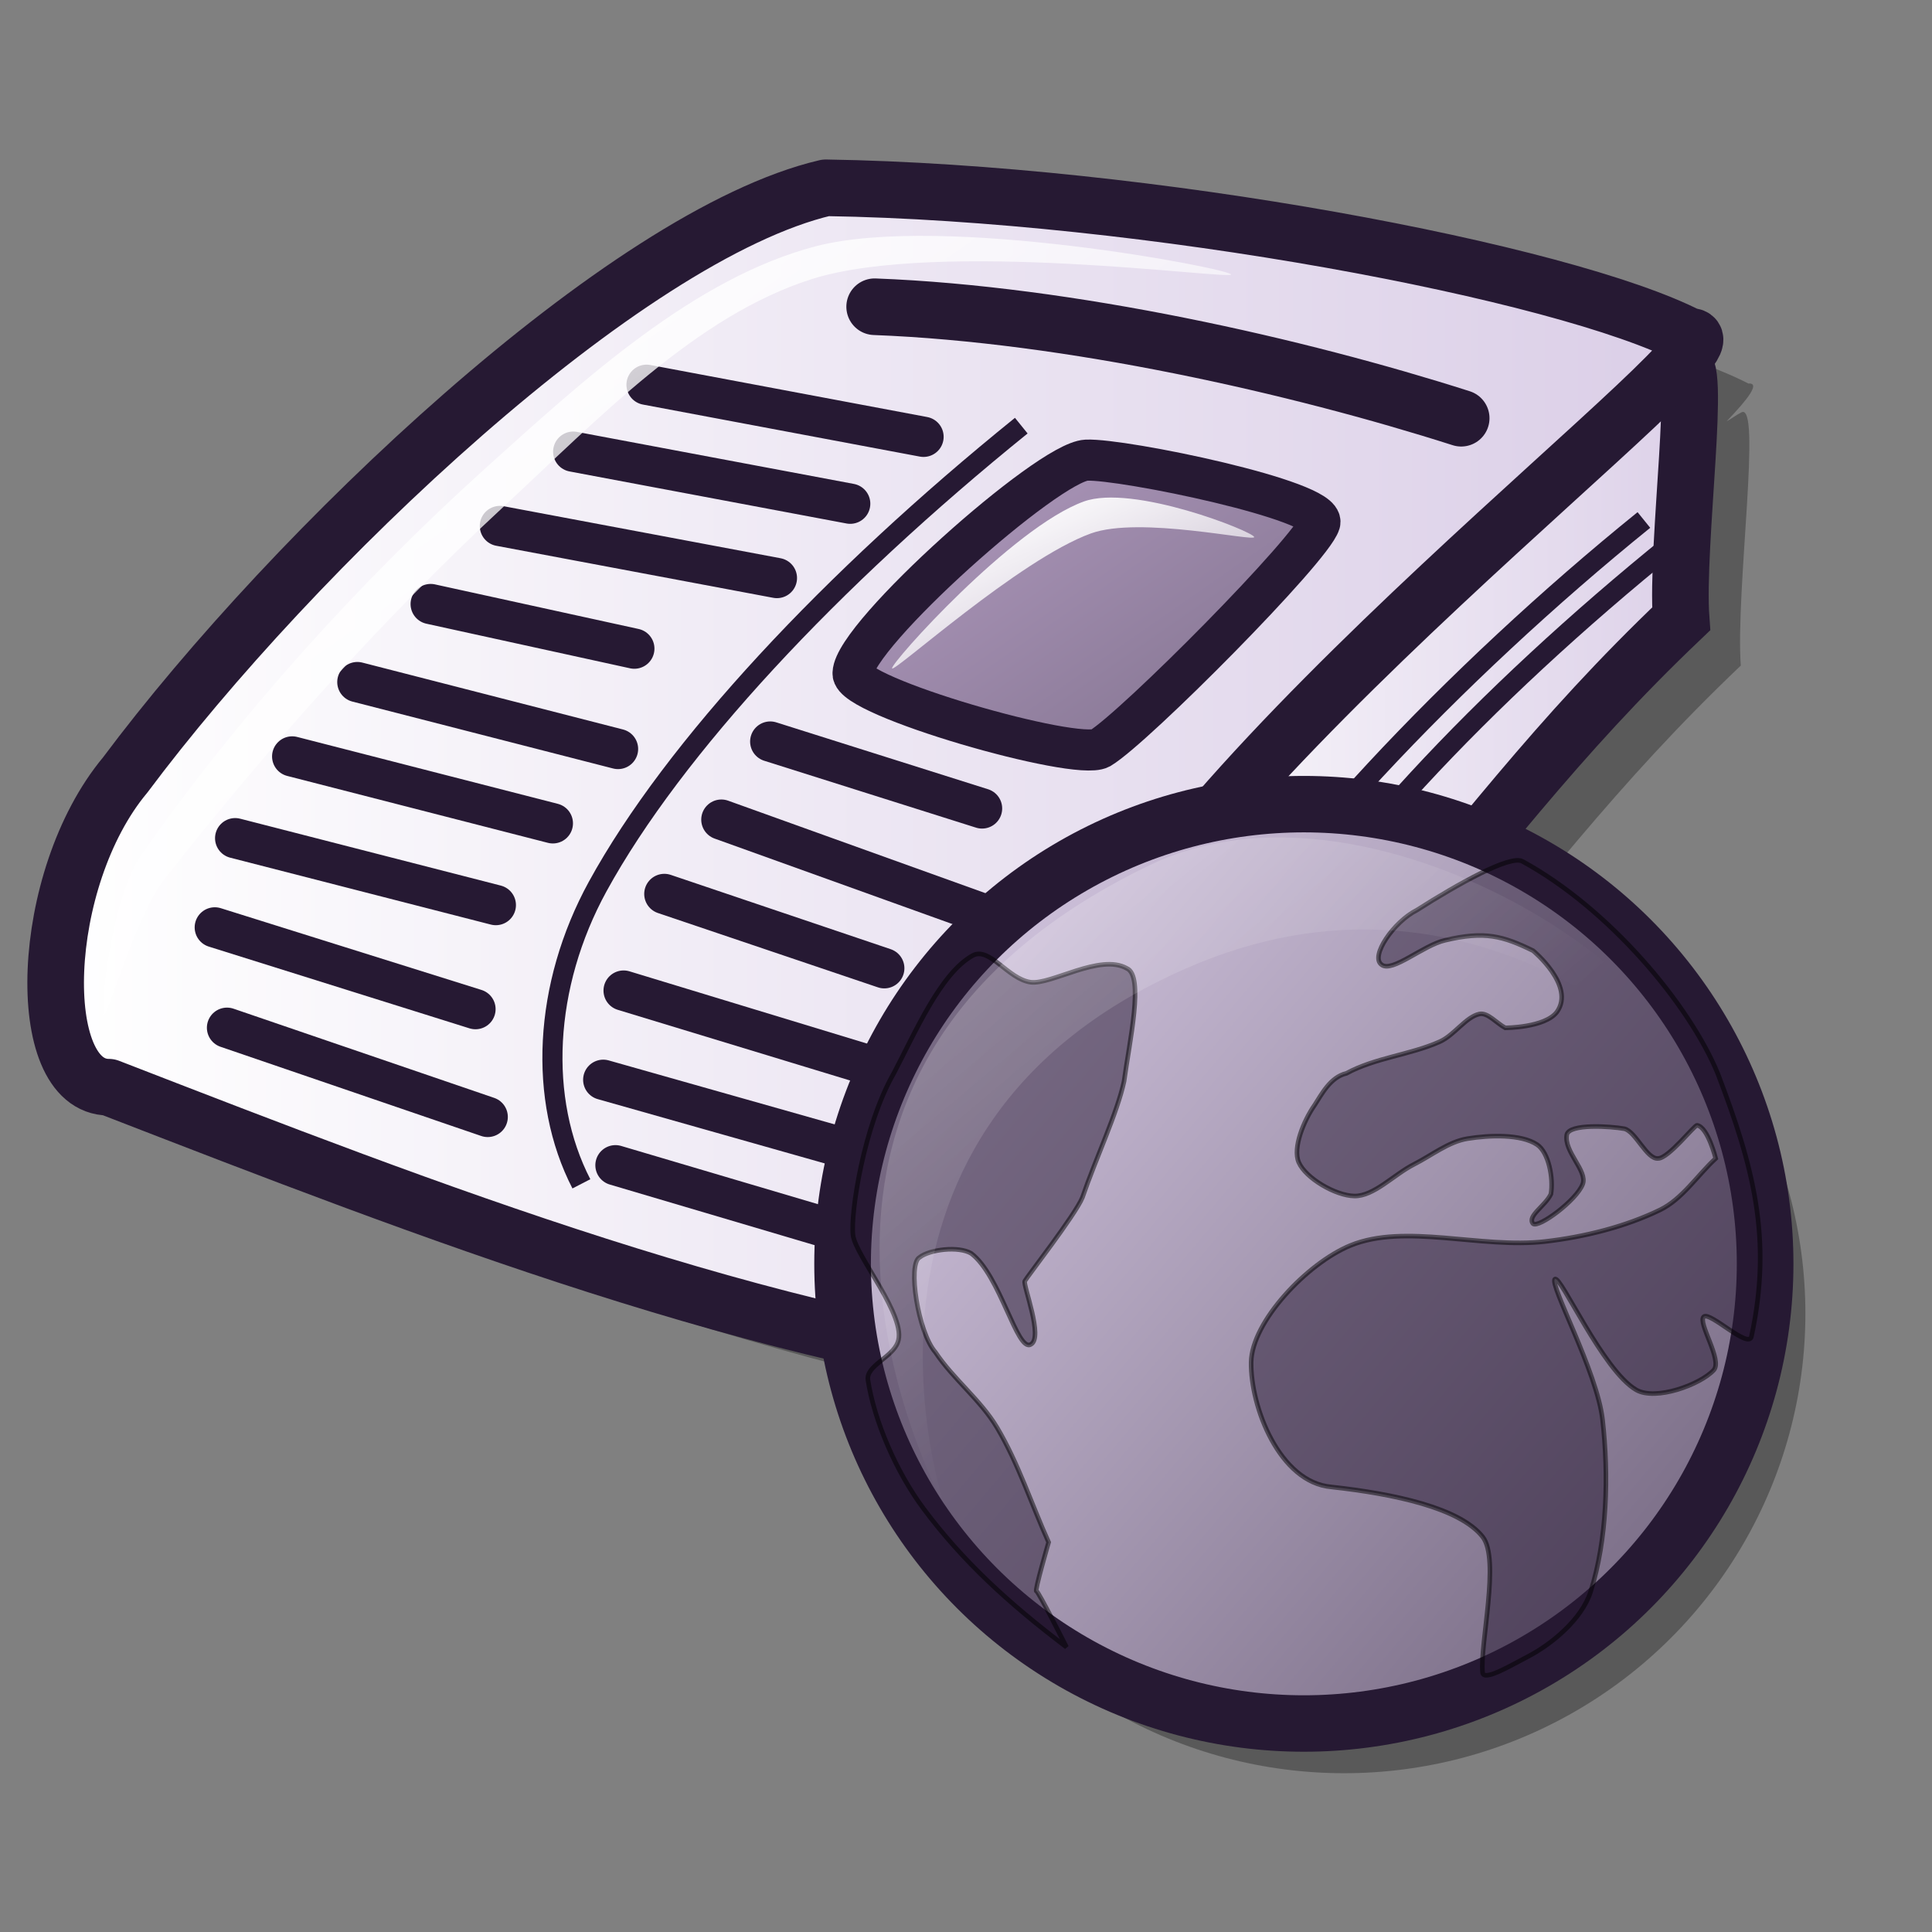 <?xml version="1.0" encoding="UTF-8" standalone="no"?>
<!-- Created with Inkscape (http://www.inkscape.org/) -->
<svg
   xmlns:dc="http://purl.org/dc/elements/1.1/"
   xmlns:cc="http://web.resource.org/cc/"
   xmlns:rdf="http://www.w3.org/1999/02/22-rdf-syntax-ns#"
   xmlns:svg="http://www.w3.org/2000/svg"
   xmlns="http://www.w3.org/2000/svg"
   xmlns:xlink="http://www.w3.org/1999/xlink"
   xmlns:sodipodi="http://sodipodi.sourceforge.net/DTD/sodipodi-0.dtd"
   xmlns:inkscape="http://www.inkscape.org/namespaces/inkscape"
   version="1.0"
   x="0"
   y="0"
   width="48pt"
   height="48pt"
   id="svg1"
   sodipodi:version="0.32"
   inkscape:version="0.44.1"
   sodipodi:docname="liferea1.svg"
   sodipodi:docbase="/home/Mess/.icons/Lila/scalable/apps">
  <rect width="100%" height="100%" fill="#808080" stroke="none"/>
  <sodipodi:namedview
     id="base"
     pagecolor="#ffffff"
     bordercolor="#666666"
     borderopacity="1.0"
     inkscape:pageopacity="0.0"
     inkscape:pageshadow="2"
     inkscape:zoom="8"
     inkscape:cx="41.726027"
     inkscape:cy="29.403984"
     inkscape:window-width="1018"
     inkscape:window-height="714"
     inkscape:window-x="0"
     inkscape:window-y="31"
     inkscape:current-layer="svg1" />
  <defs
     id="defs3">
    <linearGradient
       id="linearGradient652">
      <stop
         style="stop-color:#ffffff;stop-opacity:1;"
         offset="0"
         id="stop653" />
      <stop
         style="stop-color:#ffffff;stop-opacity:0;"
         offset="1"
         id="stop654" />
    </linearGradient>
    <linearGradient
       id="linearGradient872">
      <stop
         style="stop-color:#a792b5;stop-opacity:1;"
         offset="0"
         id="stop873" />
      <stop
         style="stop-color:#73667f;stop-opacity:1;"
         offset="1"
         id="stop874" />
    </linearGradient>
    <linearGradient
       id="linearGradient646">
      <stop
         style="stop-color:#ffffff;stop-opacity:1;"
         offset="0"
         id="stop647" />
      <stop
         style="stop-color:#d9cce6;stop-opacity:1;"
         offset="1"
         id="stop648" />
    </linearGradient>
    <linearGradient
       id="linearGradient584">
      <stop
         style="stop-color:#ffffff;stop-opacity:1;"
         offset="0"
         id="stop585" />
      <stop
         style="stop-color:#ffffff;stop-opacity:0;"
         offset="1"
         id="stop586" />
    </linearGradient>
    <linearGradient
       id="linearGradient866">
      <stop
         style="stop-color:#ffffff;stop-opacity:1;"
         offset="0"
         id="stop867" />
      <stop
         style="stop-color:#d9cce6;stop-opacity:1;"
         offset="1"
         id="stop868" />
    </linearGradient>
    <linearGradient
       xlink:href="#linearGradient866"
       id="linearGradient586"
       gradientTransform="scale(1.167,0.857)"
       x1="1.848"
       y1="35.491"
       x2="50.002"
       y2="35.491"
       gradientUnits="userSpaceOnUse" />
    <linearGradient
       xlink:href="#linearGradient866"
       id="linearGradient587"
       x1="44.152"
       y1="12.543"
       x2="72.644"
       y2="12.543"
       gradientTransform="scale(0.801,1.249)"
       gradientUnits="userSpaceOnUse" />
    <linearGradient
       id="linearGradient570">
      <stop
         style="stop-color:#ffffff;stop-opacity:1;"
         offset="0"
         id="stop571" />
      <stop
         style="stop-color:#ffffff;stop-opacity:0;"
         offset="1"
         id="stop572" />
    </linearGradient>
    <linearGradient
       id="linearGradient649"
       xlink:href="#linearGradient872"
       x1="23.401"
       y1="24.017"
       x2="36.053"
       y2="35.825"
       gradientTransform="scale(1.241,0.806)"
       gradientUnits="userSpaceOnUse" />
    <linearGradient
       id="linearGradient651"
       xlink:href="#linearGradient652"
       x1="4.207"
       y1="15.3"
       x2="35.1"
       y2="45.875"
       gradientTransform="scale(1.203,0.831)"
       gradientUnits="userSpaceOnUse" />
    <linearGradient
       id="linearGradient656"
       xlink:href="#linearGradient652"
       x1="18.861"
       y1="28.024"
       x2="29.013"
       y2="38.65"
       gradientTransform="scale(1.455,0.687)"
       gradientUnits="userSpaceOnUse" />
    <linearGradient
       x1="0.016"
       y1="0.039"
       x2="0.992"
       y2="0.977"
       id="linearGradient658"
       xlink:href="#linearGradient652" />
    <linearGradient
       x1="0.071"
       y1="0.063"
       x2="0.982"
       y2="0.953"
       id="linearGradient663"
       xlink:href="#linearGradient646" />
    <linearGradient
       x1="0.036"
       y1="0.102"
       x2="0.982"
       y2="0.977"
       id="linearGradient664"
       xlink:href="#linearGradient646" />
    <linearGradient
       x1="0.089"
       y1="0.086"
       x2="0.982"
       y2="0.961"
       id="linearGradient665"
       xlink:href="#linearGradient646" />
    <linearGradient
       x1="0.045"
       y1="0.094"
       x2="1.009"
       y2="0.992"
       id="linearGradient666"
       xlink:href="#linearGradient646" />
    <linearGradient
       x1="0.01"
       y1="0.008"
       x2="0.99"
       y2="0.969"
       id="linearGradient668"
       xlink:href="#linearGradient652" />
    <linearGradient
       x1="47.379"
       y1="15.255"
       x2="124.071"
       y2="92.06"
       id="linearGradient1061"
       xlink:href="#linearGradient646"
       gradientUnits="userSpaceOnUse"
       gradientTransform="scale(0.952,1.05)"
       spreadMethod="pad" />
    <linearGradient
       x1="19.473"
       y1="16.374"
       x2="117.508"
       y2="88.332"
       id="linearGradient1063"
       xlink:href="#linearGradient872"
       gradientUnits="userSpaceOnUse"
       gradientTransform="scale(0.952,1.05)"
       spreadMethod="pad" />
    <linearGradient
       x1="-0.022"
       y1="-0.026"
       x2="0.733"
       y2="0.76"
       id="linearGradient573"
       xlink:href="#linearGradient570" />
    <linearGradient
       xlink:href="#linearGradient570"
       id="linearGradient578"
       y2="0.922"
       x2="0.921"
       y1="0.008"
       x1="-0.007" />
    <linearGradient
       xlink:href="#linearGradient563"
       id="linearGradient575"
       y2="0.008"
       x2="0.007"
       y1="0.977"
       x1="0.98" />
    <linearGradient
       xlink:href="#linearGradient570"
       id="linearGradient1965"
       y2="0.947"
       x2="0.96"
       y1="0.021"
       x1="0.007" />
    <linearGradient
       xlink:href="#linearGradient570"
       id="linearGradient569"
       y2="42.602"
       x2="41.035"
       y1="7.015"
       x1="5.801"
       gradientTransform="matrix(1.863,0,0,1.585,-43.95,-41.919)"
       gradientUnits="userSpaceOnUse" />
    <linearGradient
       xlink:href="#linearGradient563"
       id="linearGradient566"
       y2="548.2"
       x2="566.199"
       y1="283.872"
       x1="253.616"
       gradientUnits="userSpaceOnUse"
       gradientTransform="matrix(1.714,0,0,1.722,-443.125,-414.529)" />
    <linearGradient
       id="linearGradient563">
      <stop
         id="stop564"
         offset="0"
         style="stop-color:#d9cce6;stop-opacity:1;" />
      <stop
         id="stop565"
         offset="1"
         style="stop-color:#73667f;stop-opacity:1;" />
    </linearGradient>
    <linearGradient
       id="linearGradient1954">
      <stop
         id="stop1956"
         offset="0"
         style="stop-color:#ffffff;stop-opacity:1;" />
      <stop
         id="stop1958"
         offset="1"
         style="stop-color:#ffffff;stop-opacity:0;" />
    </linearGradient>
  </defs>
  <path
     style="font-size:12px;fill:black;fill-opacity:0.3;fill-rule:evenodd;stroke:none;stroke-width:1.875;stroke-linejoin:round;stroke-dasharray:none"
     d="M 29.323,7.766 C 22.666,9.326 11.681,19.766 6.104,27.235 C 3.225,30.682 3.054,37.548 5.573,37.548 C 16.367,41.734 27.153,45.942 37.948,47.173 C 37.498,45.121 35.437,39.605 37.416,35.829 C 37.622,35.245 38.072,34.585 38.416,33.954 C 36.384,38.837 36.629,46.405 39.323,47.173 C 42.921,48.158 44.335,45.189 46.854,44.204 C 43.795,39.936 44.515,37.643 46.854,34.36 C 50.992,29.436 53.528,25.987 57.666,22.048 C 57.486,19.585 58.386,13.18 57.666,13.673 C 57.49,13.759 57.371,13.867 57.198,13.954 C 57.914,13.207 58.32,12.676 57.916,12.704 C 53.778,10.57 39.937,7.931 29.323,7.766 z "
     id="path1225" />
  <path
     style="font-size:12px;fill:url(#linearGradient587);fill-opacity:1;fill-rule:evenodd;stroke:#261933;stroke-width:1.875;stroke-dasharray:none"
     d="M 55.69,12.13 C 56.409,11.638 55.51,18.04 55.69,20.502 C 51.552,24.442 49.033,27.889 44.895,32.814 C 42.557,36.097 41.837,38.395 44.895,42.663 C 42.377,43.648 40.938,46.603 37.339,45.618 C 34.461,44.797 34.281,36.097 36.8,31.337 C 40.398,23.457 45.615,17.055 55.69,12.13 z "
     id="path634"
     sodipodi:nodetypes="ccccccc" />
  <path
     style="font-size:12px;fill:url(#linearGradient586);fill-opacity:1;fill-rule:evenodd;stroke:#261933;stroke-width:1.875;stroke-linejoin:round;stroke-dasharray:none"
     d="M 27.355,6.221 C 20.698,7.78 9.724,18.204 4.147,25.673 C 1.268,29.12 1.088,36.015 3.607,36.015 C 14.401,40.201 25.196,44.387 35.99,45.618 C 35.54,43.566 33.471,38.067 35.45,34.291 C 38.509,25.591 58.298,10.981 55.96,11.146 C 51.822,9.012 37.969,6.385 27.355,6.221 z "
     id="path633"
     sodipodi:nodetypes="ccccccc" />
  <path
     style="font-size:12px;fill:none;fill-opacity:1;fill-rule:evenodd;stroke:#261933;stroke-width:1.875;stroke-linecap:round;stroke-dasharray:none"
     d="M 28.974,10.161 C 35.45,10.407 43.006,12.13 48.404,13.854"
     id="path635"
     sodipodi:nodetypes="cc" />
  <path
     style="fill:url(#linearGradient649);fill-opacity:1;fill-rule:evenodd;stroke:#261933;stroke-width:1.021pt"
     d="M 35.99,15.243 C 34.714,15.305 28.301,21.027 28.259,22.297 C 28.164,23.07 35.637,25.22 36.445,24.787 C 37.586,24.102 43.463,18.182 43.721,17.318 C 43.914,16.576 37.188,15.191 35.99,15.243 z "
     id="path636"
     sodipodi:nodetypes="cssss" />
  <path
     style="font-size:12px;fill:none;fill-opacity:1;fill-rule:evenodd;stroke:#261933;stroke-width:0.666"
     d="M 33.831,14.1 C 27.535,19.189 22.317,24.77 19.799,29.367 C 18,32.65 17.82,36.425 19.259,39.216"
     id="path637"
     sodipodi:nodetypes="ccc" />
  <path
     style="font-size:12px;fill:none;fill-opacity:1;fill-rule:evenodd;stroke:#261933;stroke-width:1.333;stroke-linecap:round"
     d="M 21.418,12.746 L 30.593,14.47"
     id="path639" />
  <path
     style="font-size:12px;fill:none;fill-opacity:1;fill-rule:evenodd;stroke:#261933;stroke-width:1.333;stroke-linecap:round"
     d="M 18.989,14.962 L 28.164,16.686"
     id="path640" />
  <path
     style="font-size:12px;fill:none;fill-opacity:1;fill-rule:evenodd;stroke:#261933;stroke-width:1.333;stroke-linecap:round"
     d="M 16.56,17.424 L 25.736,19.148"
     id="path641" />
  <path
     style="font-size:12px;fill:none;fill-opacity:1;fill-rule:evenodd;stroke:#261933;stroke-width:1.333;stroke-linecap:round"
     d="M 14.267,20.01 L 21.013,21.487"
     id="path642" />
  <path
     style="font-size:12px;fill:none;fill-opacity:1;fill-rule:evenodd;stroke:#261933;stroke-width:1.333;stroke-linecap:round"
     d="M 11.838,22.595 L 20.473,24.811"
     id="path643"
     sodipodi:nodetypes="cc" />
  <path
     style="font-size:12px;fill:none;fill-opacity:1;fill-rule:evenodd;stroke:#261933;stroke-width:1.333;stroke-linecap:round"
     d="M 9.679,25.058 L 18.314,27.274"
     id="path644"
     sodipodi:nodetypes="cc" />
  <path
     style="font-size:12px;fill:none;fill-opacity:1;fill-rule:evenodd;stroke:#261933;stroke-width:1.333;stroke-linecap:round"
     d="M 7.79,27.766 L 16.425,29.982"
     id="path645"
     sodipodi:nodetypes="cc" />
  <path
     style="font-size:12px;fill:none;fill-opacity:1;fill-rule:evenodd;stroke:#261933;stroke-width:1.333;stroke-linecap:round"
     d="M 7.115,30.721 L 15.751,33.429"
     id="path646"
     sodipodi:nodetypes="cc" />
  <path
     style="font-size:12px;fill:none;fill-opacity:1;fill-rule:evenodd;stroke:#261933;stroke-width:1.333;stroke-linecap:round"
     d="M 7.52,34.045 L 16.156,37"
     id="path647"
     sodipodi:nodetypes="cc" />
  <path
     style="font-size:12px;fill:none;fill-opacity:1;fill-rule:evenodd;stroke:#261933;stroke-width:1.333;stroke-linecap:round"
     d="M 25.515,24.565 L 32.532,26.781"
     id="path648"
     sodipodi:nodetypes="cc" />
  <path
     style="font-size:12px;fill:none;fill-opacity:1;fill-rule:evenodd;stroke:#261933;stroke-width:1.333;stroke-linecap:round"
     d="M 23.896,27.151 L 32.801,30.352"
     id="path649"
     sodipodi:nodetypes="cc" />
  <path
     style="font-size:12px;fill:none;fill-opacity:1;fill-rule:evenodd;stroke:#261933;stroke-width:1.333;stroke-linecap:round"
     d="M 22.007,29.613 L 29.293,32.075"
     id="path650"
     sodipodi:nodetypes="cc" />
  <path
     style="font-size:12px;fill:none;fill-opacity:1;fill-rule:evenodd;stroke:#261933;stroke-width:1.333;stroke-linecap:round"
     d="M 20.658,32.814 L 30.373,35.769"
     id="path651"
     sodipodi:nodetypes="cc" />
  <path
     style="font-size:12px;fill:none;fill-opacity:1;fill-rule:evenodd;stroke:#261933;stroke-width:1.333;stroke-linecap:round"
     d="M 19.983,35.769 L 27.809,37.985"
     id="path652"
     sodipodi:nodetypes="cc" />
  <path
     style="font-size:12px;fill:none;fill-opacity:1;fill-rule:evenodd;stroke:#261933;stroke-width:1.333;stroke-linecap:round"
     d="M 20.388,38.6 L 30.373,41.555"
     id="path653"
     sodipodi:nodetypes="cc" />
  <path
     style="font-size:12px;fill:none;fill-opacity:1;fill-rule:evenodd;stroke:#261933;stroke-width:0.666"
     d="M 54.456,17.225 C 48.16,22.314 42.005,28.833 39.486,33.429 C 37.687,36.712 37.82,41.738 39.259,44.528"
     id="path654"
     sodipodi:nodetypes="ccc" />
  <path
     style="font-size:12px;fill:none;fill-opacity:1;fill-rule:evenodd;stroke:#261933;stroke-width:0.666"
     d="M 55.394,18.007 C 49.097,23.095 43.88,28.677 41.361,33.273 C 39.562,36.556 39.382,40.957 41.759,43.747"
     id="path655"
     sodipodi:nodetypes="ccc" />
  <path
     style="fill:url(#linearGradient651);fill-opacity:1;fill-rule:evenodd;stroke:none;stroke-width:1pt;stroke-linecap:butt;stroke-linejoin:miter;stroke-opacity:1"
     d="M 3.438,33.625 C 3.301,33.489 3.669,29.771 4.688,28.312 C 7.888,23.729 11.881,19.3 16.094,15.5 C 19.329,12.581 23.009,9.2 27.031,8.156 C 31.239,7.064 40.807,8.912 40.781,9.094 C 40.755,9.277 31.079,7.912 26.875,9.25 C 23.058,10.464 19.791,13.902 16.719,16.75 C 12.655,20.517 8.881,24.758 5.469,29.094 C 4.454,30.383 3.562,33.749 3.438,33.625 z "
     id="path1221"
     sodipodi:nodetypes="cssssssss" />
  <path
     style="fill:url(#linearGradient656);fill-opacity:1;fill-rule:evenodd;stroke:none;stroke-width:1pt;stroke-linecap:butt;stroke-linejoin:miter;stroke-opacity:1"
     d="M 29.551,22.14 C 29.511,21.959 33.528,17.474 35.902,16.613 C 37.527,16.023 41.506,17.607 41.547,17.789 C 41.585,17.96 37.755,17.084 36.137,17.671 C 33.757,18.535 29.589,22.312 29.551,22.14 z "
     id="path1222"
     sodipodi:nodetypes="cssss" />
  <g
     id="g1969"
     transform="matrix(0.583,0,0,0.581,25.635,24.34)">
    <ellipse
       sodipodi:ry="278.19858"
       sodipodi:rx="278.19861"
       sodipodi:cy="278.06998"
       sodipodi:cx="286.92639"
       d="M 565.125 278.07 A 278.199 278.199 0 1 0 8.728,278.07 A 278.199 278.199 0 1 0 565.125 278.07 z"
       id="path1023"
       style="font-size:12px;opacity:0.303;fill-rule:evenodd;stroke-width:13.254"
       transform="matrix(9.421097e-2,0,0,9.421097e-2,5.371,6.802)"
       ry="278.199"
       rx="278.199"
       cy="278.07"
       cx="286.926" />
    <ellipse
       sodipodi:ry="278.19858"
       sodipodi:rx="278.19861"
       sodipodi:cy="278.06998"
       sodipodi:cx="286.92639"
       d="M 565.125 278.07 A 278.199 278.199 0 1 0 8.728,278.07 A 278.199 278.199 0 1 0 565.125 278.07 z"
       id="path983"
       style="font-size:12px;fill:url(#linearGradient566);fill-rule:evenodd;stroke:#261933;stroke-width:34.161;stroke-opacity:1"
       transform="matrix(9.421097e-2,0,0,9.421097e-2,3.083,3.968)"
       ry="278.199"
       rx="278.199"
       cy="278.07"
       cx="286.926" />
    <path
       id="path565"
       style="font-size:12px;opacity:0.504;fill:#261933;fill-rule:evenodd;stroke:black;stroke-width:0.196pt"
       d="M 11.295,12.589 C 12.25,12.06 13.299,13.93 14.59,14.109 C 15.743,14.269 18.547,12.458 20.054,13.319 C 21.052,13.747 20.203,17.506 19.899,19.756 C 19.516,21.562 18.294,24.149 17.53,26.388 C 17.132,27.369 14.371,30.924 14.258,31.15 C 14.145,31.375 15.34,34.388 14.597,34.76 C 13.822,35.218 12.864,30.809 11.212,29.57 C 10.499,29.142 8.856,29.341 8.279,29.796 C 7.593,30.168 8.184,34.07 9.182,35.211 C 10.205,36.745 11.745,37.925 12.679,39.497 C 13.889,41.535 14.634,43.86 15.612,46.041 C 15.612,46.041 14.805,48.825 14.918,48.825 C 15.031,48.825 16.627,52.019 16.627,52.019 C 13.349,49.53 10.711,47.1 8.505,44.123 C 6.95,42.024 5.71,39.144 5.346,36.79 C 5.222,35.985 6.727,35.502 7.038,34.647 C 7.609,33.221 4.618,29.681 4.497,28.525 C 4.349,27.28 5.102,22.299 6.813,19.305 C 8.038,16.966 9.468,13.602 11.295,12.589 z " />
    <path
       id="path566"
       style="font-size:12px;opacity:0.5;fill:#261933;fill-rule:evenodd;stroke:black;stroke-width:0.196pt"
       d="M 30.729,21.11 C 30.119,21.985 29.466,23.553 29.826,24.381 C 30.218,25.282 31.914,26.28 32.985,26.299 C 34.096,26.318 35.23,25.073 36.369,24.494 C 37.373,23.983 38.342,23.2 39.415,23.027 C 40.673,22.824 42.455,22.76 43.363,23.366 C 44.034,23.813 44.302,25.298 44.153,26.186 C 43.838,26.863 42.782,27.445 43.138,27.878 C 43.448,28.142 45.607,26.552 45.958,25.622 C 46.246,24.86 44.879,23.773 45.055,22.802 C 45.198,22.16 47.542,22.322 48.327,22.463 C 48.974,22.621 49.603,24.227 50.245,24.155 C 50.833,24.155 52.3,22.258 52.459,22.267 C 53.071,22.368 53.516,24.155 53.516,24.155 C 52.463,25.133 51.614,26.475 50.357,27.089 C 48.38,28.054 46.046,28.636 43.814,28.893 C 40.18,29.313 35.87,27.837 32.759,29.119 C 30.305,30.131 27.154,33.462 27.119,35.775 C 27.079,38.313 28.726,42.626 31.678,42.887 C 35.252,43.28 38.987,44.085 40.275,45.732 C 41.281,47.018 40.108,51.866 40.27,53.469 C 40.331,54 41.878,53.059 42.799,52.583 C 44.21,51.856 45.916,50.418 46.409,48.861 C 47.345,45.906 47.45,42.241 47.086,39.046 C 46.773,36.3 44.047,31.33 44.379,31.037 C 44.686,30.766 47.1,36.26 49.004,37.354 C 50.108,37.989 52.643,37.053 53.403,36.226 C 53.922,35.662 52.472,33.509 52.839,33.18 C 53.187,32.869 55.395,35.049 55.547,34.308 C 56.757,28.688 55.619,24.538 53.641,19.334 C 52.021,15.363 47.431,9.895 42.53,7.215 C 41.84,6.834 38.849,8.519 36.541,9.995 C 35.226,10.654 33.859,12.637 34.534,13.113 C 35.13,13.583 36.896,11.997 38.145,11.716 C 40.385,11.18 41.426,11.47 43.138,12.31 C 43.138,12.31 45.563,14.318 44.491,15.807 C 43.811,16.709 41.558,16.71 41.558,16.71 C 41.069,16.447 40.559,15.821 40.092,15.92 C 39.319,16.084 38.666,17.128 37.836,17.5 C 36.146,18.256 34.172,18.41 32.533,19.305 C 31.607,19.519 31.108,20.533 30.729,21.11 z " />
    <path
       id="path984"
       style="font-size:12px;opacity:0.7;fill:url(#linearGradient569);fill-rule:evenodd;stroke:none;stroke-width:0.1pt"
       d="M 9.79,44.278 C 9.441,43.232 -3.771,19.57 21.341,7.443 C 32.727,1.893 49.548,12.183 51.42,18.341 C 51.708,19.273 40.04,5.973 23.412,13.328 C 1.764,22.842 10.095,45.194 9.79,44.278 z " />
  </g>
</svg>
